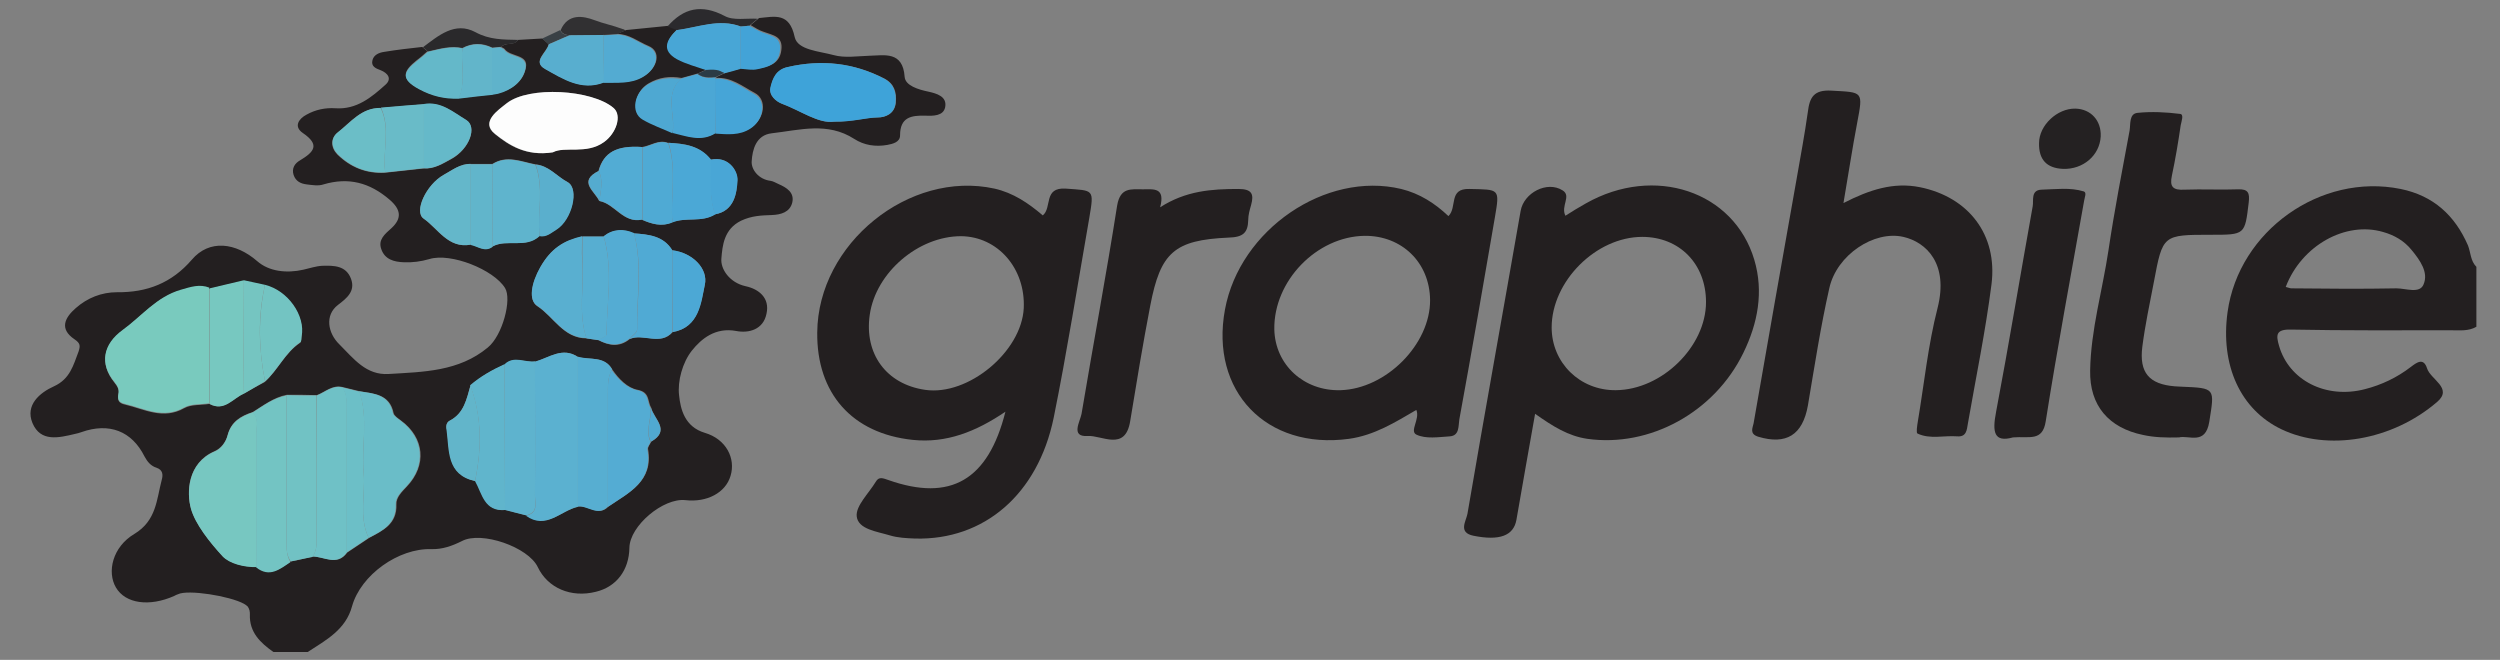 <?xml version="1.0" encoding="UTF-8" standalone="yes"?>
<svg version="1.1" id="Layer_1" xmlns="http://www.w3.org/2000/svg" xmlns:xlink="http://www.w3.org/1999/xlink" x="0px" y="0px" viewBox="4.8 10.88 709.4 187.24" style="enable-background:new 0 0 720 212;" xml:space="preserve">
  <rect x="4.8" y="10.88" width="709.4" height="187.24" fill="#808080" stroke="none"/>
  <style type="text/css">
	.st0{fill:#C59A6E;}
	.st1{fill:#3CB44B;}
	.st2{fill:#67308F;}
	.st3{fill:#D1D1D1;}
	.st4{fill:#EF5B28;}
	.st5{stroke:#000000;stroke-width:16;stroke-miterlimit:10;}
	.st6{fill:url(#Triangle-3_1_);}
	.st7{fill:#333333;}
	.st8{fill:#CF2129;}
	.st9{fill:#CC3832;}
	.st10{fill:#BA443D;}
	.st11{fill:#BAC556;}
	.st12{fill:#F8DF4B;}
	.st13{fill:#F5CF47;}
	.st14{fill:#A9B75D;}
	.st15{fill:#DDBE5B;}
	.st16{fill:#6FBECB;}
	.st17{fill:#79C0BF;}
	.st18{fill:#77C3D2;}
	.st19{fill:#5CB8BB;}
	.st20{fill:#529FB5;}
	.st21{fill:#BA3D36;}
	.st22{fill:#9D3634;}
	.st23{fill:#D33E35;}
	.st24{fill:#869B63;}
	.st25{fill:#BEC54F;}
	.st26{fill:#9EAD59;}
	.st27{fill:none;}
	.st28{fill:#43AE2A;}
	.st29{fill:#009DDD;}
	.st30{fill:#00A297;}
	.st31{fill:#0072CC;}
	.st32{fill:#82BB00;}
	.st33{fill:#10069D;}
	.st34{fill:#333F48;}
	.st35{fill:#231F20;}
	.st36{fill:#242122;}
	.st37{fill:#2A292B;}
	.st38{fill:none;stroke:#2B2A2D;stroke-width:0;stroke-linecap:round;stroke-linejoin:round;}
	.st39{fill:#2B2A2D;}
	.st40{fill:#313032;}
	.st41{fill:#394045;}
	.st42{fill:#79CABE;}
	.st43{fill:#77C7C1;}
	.st44{fill:#5BB1D0;}
	.st45{fill:#FDFDFD;}
	.st46{fill:#3EA3D9;}
	.st47{fill:#6ABDC8;}
	.st48{fill:#73C4C3;}
	.st49{fill:#6FC1C6;}
	.st50{fill:#71C2C4;}
	.st51{fill:#5EB3CE;}
	.st52{fill:#57AED1;}
	.st53{fill:#54ACD3;}
	.st54{fill:#77C8C0;}
	.st55{fill:#5FB4CD;}
	.st56{fill:#60B5CC;}
	.st57{fill:#59AFD0;}
	.st58{fill:#50AAD4;}
	.st59{fill:#48A6D6;}
	.st60{fill:#64B7CA;}
	.st61{fill:#4BA8D6;}
	.st62{fill:#73C4C2;}
	.st63{fill:#6CBFC7;}
	.st64{fill:#58AECF;}
	.st65{fill:#52ACD4;}
	.st66{fill:#4BA7D5;}
	.st67{fill:#69BBC8;}
	.st68{fill:#6BBEC7;}
	.st69{fill:#4FAAD4;}
	.st70{fill:#64B8C9;}
	.st71{fill:#65B9C9;}
	.st72{fill:#62B5CA;}
	.st73{fill:#46A5D7;}
	.st74{fill:#53ABD2;}
	.st75{fill:#4CA8D5;}
	.st76{fill:#75C5C1;}
	.st77{fill:#61B5CB;}
	.st78{fill:#5AAFCD;}
	.st79{fill:#4EA8D2;}
	.st80{fill:#43A3D7;}
	.st81{fill:#5FB3CB;}
	.st82{fill:#49A6D6;}
	.st83{fill:#54ABCF;}
	.st84{fill:#50A9D1;}
	.st85{fill:#2B3B45;}
</style>
  <g>
    <path class="st27" d="M74,182.3c0.6,0.6,1.1,1.2,1.6,1.9c-0.1-0.4-0.3-0.8-0.5-1.1C74.8,182.8,74.5,182.6,74,182.3z"/>
    <path class="st27" d="M207.7,33.2C207.7,33.2,207.7,33.2,207.7,33.2L207.7,33.2C207.7,33.2,207.7,33.2,207.7,33.2z"/>
    <path class="st35" d="M104.7,182.9c2.5-8.9,13.2-16.5,22.5-16.2c3.1,0.1,5.9-0.9,8.7-2.3c5.5-2.9,18.8,1.7,21.5,7.4&#xA;&#x9;&#x9;c2.8,5.9,9.4,8.8,16.5,7c5.8-1.4,9.4-6.1,9.5-12.5c0.1-6.2,9.6-14.2,15.9-13.5c6.1,0.7,11.4-2.1,12.8-6.9&#xA;&#x9;&#x9;c1.5-4.9-1.2-10.4-7.3-12.2c-5.7-1.7-6.9-6.7-7.3-10.6c-0.5-4.1,1-9.4,3.6-12.7c2.7-3.4,6.7-6.7,12.6-5.6c3.6,0.7,7.7-0.4,8.6-4.9&#xA;&#x9;&#x9;c1-4.5-2.2-7-5.9-7.8c-4.6-1-7.2-4.9-6.9-7.9c0.3-3.6,0.7-8.3,5.6-10.7c3-1.4,5.7-1.5,8.7-1.6c2.6-0.1,5.1-0.8,5.8-3.5&#xA;&#x9;&#x9;c0.7-2.9-1.6-4.3-3.9-5.3c-0.7-0.3-1.5-0.8-2.2-0.9c-3.5-0.4-5.6-3.3-5.4-5.6c0.2-3.2,1.2-7.4,5.7-7.9c7.9-0.9,15.8-3.3,23.4,1.6&#xA;&#x9;&#x9;c2.8,1.8,6,2.3,9.4,1.7c1.6-0.3,3.6-0.8,3.6-2.7c0-5.2,3.2-5.7,7.2-5.6c2.2,0.1,5.1,0.1,5.6-2.4c0.6-3.1-2.5-3.9-4.7-4.4&#xA;&#x9;&#x9;c-2.9-0.6-6.6-1.7-6.8-4.2c-0.5-7.4-5.8-6.1-10-6c-3.4,0.1-7,0.7-10.2-0.2c-4-1.1-10.2-1.4-11-5.1c-1.5-7.1-5.7-5.8-10.1-5.4h0h0&#xA;&#x9;&#x9;c-0.6,0.5-1.1,0.9-1.7,1.4c-0.2,0.2-0.5,0.4-0.7,0.6c0,0,0,0,0,0c0,0,0,0,0,0c1.2,0.7,2.4,1.5,3.7,1.9c2.6,1,5.6,1.2,5,5.3&#xA;&#x9;&#x9;c-0.5,3.8-3.5,4.5-6.3,5.1c-1.5,0.3-3.2-0.1-4.8-0.1c-1.6,0.4-3.1,0.8-4.7,1.3c-0.1-0.1-0.2-0.2-0.4-0.2c0.1,0.1,0.2,0.2,0.4,0.2&#xA;&#x9;&#x9;c-0.8,0.4-1.6,0.8-2.5,1.2l-0.2,0.3c0,0,0,0,0,0c4.3-0.3,7.5,2.4,10.9,4.2c3.7,1.9,2.9,7.4-1,9.9c-3.1,2-6.5,1.7-9.9,1.4&#xA;&#x9;&#x9;c-4.1,2.6-8.1,0.8-12.2-0.1l0,0c-2.9-1.3-5.9-2.3-8.5-3.9c-3.4-2-2.4-7.7,1.6-10c2.9-1.7,6-2.1,9.3-1.5l0,0&#xA;&#x9;&#x9;c1.6-0.4,3.2-0.9,4.7-1.3c0,0,0,0,0,0c0,0,0,0,0,0c0.8-0.4,1.7-0.8,2.5-1.1c-2.8-1-5.8-1.7-8.3-3.1c-4.5-2.5-3-5.5-0.1-8.3&#xA;&#x9;&#x9;c-0.5-0.2-0.9-0.4-1.4-0.6c-0.4-0.1-0.7-0.3-1.1-0.4c-4,0.4-8,0.8-12,1.2c-0.6,0.2-1.1,0.5-1.7,0.7c-0.3,0.1-0.6,0.2-0.9,0.4&#xA;&#x9;&#x9;c0,0,0,0,0,0c3.4,0,6,2.2,8.9,3.4c3.7,1.5,2.8,6.2-1.4,8.6c-3.5,2.1-7.4,1.6-11.2,1.7c-6.4,2.5-11.6-1-16.7-3.8&#xA;&#x9;&#x9;c-3.8-2.1,0.5-4.7,1-7c-0.3-0.2-0.5-0.5-0.8-0.7c-0.3-0.3-0.6-0.6-1-0.9c-2.3,0.1-4.6,0.3-6.9,0.4c-0.9,1.4-2.6,0.9-3.9,1.4&#xA;&#x9;&#x9;c-0.3,0.1-0.6,0.3-0.9,0.6c0,0,0,0,0,0c0.3,0.2,0.8,0.3,1,0.6c1.7,2.3,6.9,1.4,6,5.4c-0.7,3.7-3.9,6.1-7.8,7.1&#xA;&#x9;&#x9;c-0.6,0.2-1.2,0.2-1.7,0.3c-3.2,0.4-6.5,0.8-9.7,1.1c-4,0.1-7.5-0.7-11.2-2.7c-5.3-2.9-4.3-5-0.6-8c1.1-0.8,2.1-1.7,3.1-2.6h0l0,0&#xA;&#x9;&#x9;c-0.2-0.1-0.4-0.3-0.5-0.4c-0.3-0.3-0.7-0.5-1-0.8c0,0,0,0,0,0c-3.6,0.4-7.2,0.8-10.8,1.4c-1.4,0.2-2.9,0.8-3.3,2.3&#xA;&#x9;&#x9;c-0.5,1.8,0.9,2.4,2.3,2.9c2,0.8,3.3,2.4,1.4,4.1c-4,3.6-8.2,7.1-14.2,6.7c-2.9-0.2-5.7,0.4-8.2,1.8c-2.3,1.2-3.7,3.4-1.1,5.2&#xA;&#x9;&#x9;c5,3.4,3.2,5.4-0.8,7.8c-1.4,0.8-2.4,2.2-1.8,4.1c0.6,1.8,2,2.5,3.7,2.7c1.6,0.2,3.4,0.5,4.8,0c7.1-2.1,13.1-0.5,18.7,4.3&#xA;&#x9;&#x9;c3.4,2.9,3.5,5.4,0.6,8.1c-1.9,1.7-3.9,3.3-2.9,6c1,2.9,3.6,3.6,6.4,3.7c2.4,0.1,4.8-0.2,7.2-0.9c6.1-1.9,18.3,3,21.5,8.2&#xA;&#x9;&#x9;c2,3.2-0.7,13.5-4.9,16.9c-8.2,6.8-18.2,6.9-28.1,7.5c-6.4,0.4-9.9-4.3-14-8.4c-3.3-3.2-4.2-8.3-0.4-11.2c2.5-1.9,5-3.9,3.7-7.4&#xA;&#x9;&#x9;c-1.4-3.8-4.9-3.8-8.2-3.7c-1.8,0.1-3.5,0.7-5.3,1.1c-4.8,1.1-9.8,0.5-13.1-2.4c-6.1-5.3-13.6-6.3-18.6-0.4&#xA;&#x9;&#x9;c-5.7,6.6-12.7,9.3-21.2,9.2c-4.4,0-8.4,1.6-11.7,4.5c-3.1,2.7-4.8,5.9-0.3,8.9c1.6,1.1,1.6,1.8,1.1,3.4c-1.5,3.9-2.4,7.8-7,9.9&#xA;&#x9;&#x9;c-4,1.8-8.2,5.3-6.1,10.4c2.3,5.5,7.5,4.2,12.1,3.1c0.6-0.1,1.2-0.3,1.8-0.5c7.9-2.8,14.3-0.3,17.9,6.9c0.8,1.5,1.8,2.7,3.4,3.2&#xA;&#x9;&#x9;c1.8,0.6,1.9,2,1.5,3.4c-1.5,5.7-1.5,11.6-7.8,15.4c-6.2,3.7-7.8,10.8-5.2,15.2c2.7,4.6,9.5,5.5,16.5,2.4c0.4-0.2,0.7-0.4,1.1-0.5&#xA;&#x9;&#x9;c2.8-1.4,14.7,0.5,18.7,2.7c0.5,0.3,0.8,0.5,1.1,0.8c0.2,0.3,0.4,0.7,0.5,1.1c0.1,0.4,0.1,0.8,0.1,1.1c-0.2,5.1,3,8.1,6.7,10.7&#xA;&#x9;&#x9;c3.2,0,6.5,0,9.7,0C97.3,192.5,102.9,189.6,104.7,182.9z M132.5,130.2c4-2.1,4.7-6.1,5.8-9.9c2.9-2.6,6.3-4.5,9.8-6&#xA;&#x9;&#x9;c2.7-2.5,5.7-0.4,8.6-0.8c4-1.1,7.7-4.3,12.2-1.3v0c3.3,0.9,7.5-0.4,9.7,3.6c0,0,0,0,0,0c1.8,2.6,4.3,5.2,7.2,5.7&#xA;&#x9;&#x9;c3.5,0.7,2.7,3.3,3.8,5.1c0,0,0,0,0,0c0.8,3.2,5.6,6.4,0,9.6c-0.3,0.7-1,1.5-0.9,2.1c1.6,9.2-5.4,12.3-11.2,16.3&#xA;&#x9;&#x9;c-2.8,2.9-5.7-0.3-8.5,0c-4.9,1-9,6.6-14.8,2.5c0,0,0,0,0,0c-2-0.5-3.9-1-5.9-1.5c0,0,0,0,0,0c-5.9,0.4-6.5-4.7-8.5-8.2&#xA;&#x9;&#x9;c0,0,0,0,0,0c-8.2-1.8-7.3-8.7-8.2-14.6C131.3,131.8,131.4,130.7,132.5,130.2z M144.6,80.8c-2.2,1.7-4.1-0.1-6.2-0.5&#xA;&#x9;&#x9;c-6.4,1.2-9.3-4.5-13.4-7.4c-2.8-2,0.7-9.6,5.7-12.4c2.4-1.3,4.7-3.2,7.7-3.1c0,0,0,0,0,0c2,0,4.1,0,6.1,0c0,0,0,0,0,0&#xA;&#x9;&#x9;c4.1-2.6,8.1-0.7,12.2,0.1c0,0,0,0,0,0c3.7,0.3,6,3.4,9.1,5c3.5,1.9,1.2,10.6-3.1,13.4c-1.4,0.9-2.9,2.3-4.9,1.9&#xA;&#x9;&#x9;C154,81.5,148.7,78.6,144.6,80.8C144.6,80.8,144.6,80.8,144.6,80.8z M204.8,91.7c-1.1,4.8-1.6,12.1-9.1,13.4c-3.5,4-8.3,0.2-12.2,2&#xA;&#x9;&#x9;c0,0,0,0,0,0c-2.9,2.4-5.9,1.9-8.9,0.3c0,0,0,0,0,0c-1.1-0.2-2.2-0.3-3.4-0.5c0,0,0,0,0,0v0c-6.5,0-9.3-6.1-13.9-9.1&#xA;&#x9;&#x9;c-2.6-1.7-1.7-6.5,0.8-11c3-5.4,6.7-7.6,11.9-8.8h0c2,0,4,0,6,0c2.7-2.1,5.6-2.2,8.6-0.9c4.2,0.3,8.4,0.7,10.9,4.8c0,0,0,0,0,0&#xA;&#x9;&#x9;c0,0,0,0,0,0C201.4,82.6,205.8,87.2,204.8,91.7z M223.5,35.7c0.6-2.6,1.6-5.1,4.9-5.8c9.6-2.2,18.7-1.2,27.4,3.3&#xA;&#x9;&#x9;c2.7,1.4,3.5,3.8,3.2,6.9c-0.4,3.2-3.1,4.1-5,4.1c-3.6,0-7.1,1.2-12.4,1.2c-4.5,0.7-9.4-3.1-14.9-5.1&#xA;&#x9;&#x9;C225.1,39.7,222.9,38,223.5,35.7z M187,52.6c2.5-0.4,4.7-2.2,7.3-1.2c0,0,0,0,0,0c0,0,0,0,0,0c4.6,0.2,9,0.7,12.1,4.8v0&#xA;&#x9;&#x9;c4.9-1.1,7.7,3,7.6,5.8c-0.1,3.6-0.8,8.8-6.4,9.7c-3.7,2.4-8.3,0.7-12.2,2.3c0,0,0,0,0,0c0,0,0,0,0,0c-3,1.3-5.8,0.4-8.5-0.8&#xA;&#x9;&#x9;c-5.3,1.1-7.7-4.5-12.1-5.3l0,0c0,0,0,0,0,0c-1.3-2.8-6.1-5.5-0.2-8.5C176.1,54.1,179.8,52.1,187,52.6z M148.5,40.2&#xA;&#x9;&#x9;c6.4-5,24.2-3.9,30.3,1.3c2.5,2.1,0.9,7.2-2.7,9.7c-5,3.6-11.1,1-14.5,2.9c-7.6,1.2-12.5-2-16.4-5.2&#xA;&#x9;&#x9;C141,45.5,146.2,42.1,148.5,40.2z M125,40.5c4.9-0.9,8.4,2.3,12.1,4.5c3.2,1.9,0.9,8.2-4.2,11c-2.4,1.3-4.9,2.9-7.9,2.7&#xA;&#x9;&#x9;c-3.7,0.4-7.3,0.8-11,1.2h0c-5.2,0.3-9.7-1.5-13.4-5.1c-2-2-2.1-4.6,0-6.3c3.6-2.9,6.7-7,12.1-6.9C116.9,41.1,120.9,40.8,125,40.5z&#xA;&#x9;&#x9; M73.9,122.6c-3.1,1.3-5.5,5.1-9.7,2.9c-2.4,0.4-5.1,0.1-7.1,1.2c-6,3.4-11.3,0.3-16.8-1c-1.9-0.4-2.2-1.3-1.9-2.9&#xA;&#x9;&#x9;c0.3-1.3-0.3-2.3-1.1-3.3c-4.3-5.3-3.2-10.8,2.3-14.8c5.4-4,9.6-9.5,16.5-11.4c2.8-0.8,5.3-1.7,8.1-0.4c3.2-0.8,6.5-1.5,9.7-2.3h0&#xA;&#x9;&#x9;c0,0,0,0,0,0c2,0.4,4,0.9,6,1.3c6.5,1.6,11.5,8.7,10.4,14.6c-0.1,0.6,0,1.5-0.4,1.7c-4.3,2.9-6.3,7.8-10,11.1c0,0,0,0,0,0&#xA;&#x9;&#x9;C78,120.3,76,121.4,73.9,122.6C73.9,122.6,73.9,122.6,73.9,122.6C73.9,122.6,73.9,122.6,73.9,122.6z M87.3,170.2&#xA;&#x9;&#x9;c-3,2-5.9,4.5-9.7,1.5c-3.5,0.1-7.7-1-9.6-3c-3.7-4-7.8-9.2-9-13.5c-1.3-4.6-1-13,6.7-16.3c1.8-0.8,3.2-2.6,3.7-4.6&#xA;&#x9;&#x9;c1-3.8,3.7-5.4,7.1-6.5c0,0,0,0,0,0c3.1-1.9,6-4.2,9.7-4.9c2.8,0,5.7,0,8.5,0.1c2.4-0.9,4.4-3,7.3-2.3c0,0,0,0,0,0c0,0,0,0,0,0&#xA;&#x9;&#x9;c1.6,0.4,3.2,0.8,4.9,1.2c0,0,0,0,0,0c4.1,0.7,8.5,0.8,9.6,6.2c0.2,0.8,1.3,1.5,2.1,2.1c6.7,4.9,7.4,12.7,1.7,18.7&#xA;&#x9;&#x9;c-1.4,1.5-3.1,3.1-3,5.1c0.2,5.6-3.8,7.4-7.7,9.5c0,0,0,0,0,0c-2.1,1.4-4.2,2.8-6.3,4.2c-2.8,3.9-6.4,1.1-9.7,1.1c0,0,0,0,0,0&#xA;&#x9;&#x9;C91.4,169.3,89.4,169.8,87.3,170.2C87.3,170.2,87.3,170.2,87.3,170.2z"/>
    <path class="st35" d="M181.3,19.2c0.3,0.1,0.7,0.3,1,0.4C182,19.4,181.6,19.2,181.3,19.2z"/>
    <path class="st35" d="M705.1,80.5c-3.7-8.5-9.8-14.1-19.1-16c-22.7-4.6-45.9,11.9-49.1,34.9c-2.1,15.1,3.6,27.7,15.3,33.3&#xA;&#x9;&#x9;c13,6.2,31.3,3.3,44.2-7.8c4.5-3.9-1.9-6.3-2.9-9.5c-1-3.1-2.9-1.7-4.6-0.4c-3.9,3-8.3,5.1-13,6.3c-11.1,2.9-21.6-2.5-24.4-12.3&#xA;&#x9;&#x9;c-0.9-3.1-0.9-4.7,3.4-4.6c15.2,0.3,30.4,0.2,45.5,0.2c2.4,0,4.9,0.3,7.1-1c0-5.7,0-11.3,0-17C705.8,84.9,705.9,82.5,705.1,80.5z&#xA;&#x9;&#x9; M684.8,92.7c-9.9,0.2-19.9,0.1-29.8,0c-0.4,0-0.8-0.2-1.6-0.4c4.5-11.8,17-18.7,27.6-15.6c3.2,0.9,6,2.5,8.1,5.1&#xA;&#x9;&#x9;c2.4,2.9,4.9,6.4,3.4,9.8C691.4,94.3,687.5,92.7,684.8,92.7z"/>
    <path class="st35" d="M307.2,64.4c-6.4-0.4-3.8,5.4-6.5,7.6c-4.1-3.5-8.4-6.4-13.7-7.6c-24.2-5.3-50.1,15.6-50.3,40.8&#xA;&#x9;&#x9;c-0.2,17.3,9.9,28.7,27.1,30.5c9.5,1,17.9-2.3,26.3-8c-4.9,19.5-15.6,25.6-33.2,19.4c-1.5-0.5-2.7-1.1-3.6,0.5&#xA;&#x9;&#x9;c-2,3.3-5.7,6.8-5.4,9.8c0.4,3.7,5.8,4.3,9.4,5.4c2.3,0.7,4.8,0.8,7.2,0.9c19.5,0.5,34.8-12.5,39.3-34.3&#xA;&#x9;&#x9;c3.8-18.8,6.8-37.8,10.1-56.7C315.3,64.4,315.2,65,307.2,64.4z M295.3,98.3c-0.6,12.4-15.8,25-28,23.2c-11-1.6-17.3-10.2-15.7-21.3&#xA;&#x9;&#x9;c1.7-12,13.8-22.3,25.9-22.3C287.9,78,295.8,87,295.3,98.3z"/>
    <path class="st35" d="M502.6,84.6c-5.8-19.5-28.4-27-47.8-16c-2,1.1-3.9,2.3-5.8,3.5c-1.4-2.8,1.8-5.6-0.8-7.2&#xA;&#x9;&#x9;c-4.4-2.8-11,0.7-11.9,5.8c-5,28.7-10.2,57.3-15.1,86c-0.4,2.1-2.7,5.3,1.7,6.2c7.4,1.5,11.4,0,12.2-4.5c1.7-9.7,3.4-19.5,5.3-30.1&#xA;&#x9;&#x9;c5.1,3.6,9.4,6.3,14.8,7.1c17.7,2.5,36.1-7.5,44.3-24.4C503.6,102.6,505.3,93.7,502.6,84.6z M463.3,121.6&#xA;&#x9;&#x9;c-10.2,0.1-18.2-7.8-18.2-17.8c0-13.1,12.6-25.7,25.7-25.7c10.6,0,18.1,7.7,18.1,18.5C488.9,109.2,476.4,121.5,463.3,121.6z"/>
    <path class="st35" d="M421.8,64.5c-6.1-0.2-3.4,5.2-6,7.7c-3.8-3.6-8.1-6.4-13.4-7.7C381,59.4,356.6,76,352.4,98.7&#xA;&#x9;&#x9;c-4.3,23.2,11.8,39.9,35.2,36.7c7.2-1,13.1-4.7,19.1-8.2c1.1,2.6-2,6,0,7c2.7,1.3,6.3,0.7,9.5,0.5c2.8-0.2,2.4-3,2.7-4.8&#xA;&#x9;&#x9;c3.5-19.1,6.8-38.2,10.1-57.4C430.4,64.3,430.3,64.7,421.8,64.5z M385.2,121.6c-10.4,0.3-18.6-7.2-18.8-17.3&#xA;&#x9;&#x9;C366.2,90.6,378.4,78,392,77.8c10.6-0.1,18.5,7.6,18.6,18.2C410.7,108.5,398.2,121.2,385.2,121.6z"/>
    <path class="st35" d="M549.6,64c-7.5-1.5-14.3,0.7-21.7,4.5c1.4-8.1,2.5-15.5,3.9-22.8c1.7-9,1.7-8.6-7.3-9.1c-5-0.3-6.2,1.9-6.7,6&#xA;&#x9;&#x9;c-0.9,6.4-2.1,12.8-3.2,19.1c-4.1,23.1-8.2,46.2-12.2,69.3c-0.3,1.4-1.2,3,1.3,3.8c8,2.4,12.6-0.5,14.1-8.8&#xA;&#x9;&#x9;c1.9-11.2,3.6-22.4,6.1-33.4c2.1-9.4,12.7-16.4,21-14.5c6.5,1.5,12.9,7.6,9.7,20.2c-2.7,10.5-3.8,21.5-5.6,32.2&#xA;&#x9;&#x9;c-0.2,1.2-0.5,3.2-0.1,3.4c3.6,1.7,7.5,0.5,11.3,0.8c2.6,0.2,2.7-1.8,3-3.6c2.3-13.2,5-26.2,6.7-39.5&#xA;&#x9;&#x9;C571.7,77.5,563.4,66.8,549.6,64z"/>
    <path class="st35" d="M639.9,64.6c-5.1,0.2-10.1-0.1-15.2,0.1c-3.3,0.2-4.3-0.8-3.6-4c1-4.7,1.8-9.5,2.5-14.3&#xA;&#x9;&#x9;c0.2-1.1,1-3.1-0.2-3.2c-4-0.5-8-0.7-12-0.3c-2.5,0.2-2,3.2-2.3,5c-2.1,11.3-4.3,22.6-6,34c-1.7,11.4-5,22.5-5.2,34.1&#xA;&#x9;&#x9;c-0.2,10,5.3,16.3,15,18.3c3.2,0.7,6.4,0.8,10.2,0.7c2.8-0.7,7.5,2.3,8.6-4.4c1.5-9.6,1.9-9.6-8-10c-0.6,0-1.2-0.1-1.8-0.1&#xA;&#x9;&#x9;c-7.3-0.6-10.1-3.9-9.2-11.2c0.8-6.2,2.1-12.3,3.3-18.5c2.5-13.3,2.5-13.3,16.2-13.3c9.7,0,9.6,0,10.7-9.2&#xA;&#x9;&#x9;C643.2,65.7,642.8,64.5,639.9,64.6z"/>
    <path class="st35" d="M359,73.3c0-1.4,0.4-2.8,0.8-4.2c0.9-3.2,0.2-4.6-3.6-4.6c-7.6,0-14.9,0.5-22.2,5.2c1.5-5.7-1.8-5.1-4.9-5.1&#xA;&#x9;&#x9;c-3.4,0-6.4-0.6-7.3,4.6c-3.1,19.8-6.8,39.4-10.1,59.1c-0.4,2.2-3.2,6.6,1.7,6.3c4-0.3,10.7,4.5,12.1-4.2c1.8-11,3.6-21.9,5.7-32.8&#xA;&#x9;&#x9;c2.9-15.1,6.8-18.6,22.2-19.3C357.6,78.2,358.9,76.9,359,73.3z"/>
    <path class="st35" d="M596.1,65.2c-3.9-1.2-8-0.6-12-0.5c-3.1,0.1-2.2,3.1-2.5,4.7c-3.5,19.4-6.7,38.9-10.4,58.4&#xA;&#x9;&#x9;c-1.1,5.7-0.6,8.7,4.8,7.2c4.6-0.4,8.4,1.3,9.3-4.6c3.3-20.9,7.2-41.7,10.9-62.6C596.3,67,597,65.5,596.1,65.2z"/>
    <path class="st36" d="M590.2,58.8c5.7,0.2,10.4-3.8,10.7-9.2c0.2-4.5-2.8-7.8-7.2-7.9c-5.1-0.1-10.3,4.7-10.3,9.8&#xA;&#x9;&#x9;C583.3,56.1,585.5,58.6,590.2,58.8z"/>
    <path class="st37" d="M126.2,25.5L126.2,25.5c0.1,0,0.2-0.1,0.4-0.1c3.1-0.7,6.1-1.6,9.4-0.9l0,0h0c2.8-1.5,5.7-1.5,8.5-0.1&#xA;&#x9;&#x9;c0,0,0,0,0,0c0.7-0.1,1.4-0.1,2.1-0.2c0.1,0,0.3,0,0.4,0c0,0,0,0,0,0c0.3-0.3,0.6-0.5,0.9-0.6c1.3-0.5,3,0.1,3.9-1.4&#xA;&#x9;&#x9;c-4.1-0.1-8.1,0-12.1-2.2c-5.8-3.1-10.5,1-14.9,4.3c0,0,0,0,0,0c0.3,0.3,0.7,0.5,1,0.8C125.9,25.3,126.1,25.4,126.2,25.5z"/>
    <path class="st39" d="M196.8,19.4c0.1,0,0.2,0,0.2,0c6-0.7,11.9-3.3,18-1c0,0,0,0,0,0c0.7-0.1,1.4-0.1,2.1-0.2c0.1,0,0.2,0,0.3,0&#xA;&#x9;&#x9;c0,0,0,0,0,0c0.2-0.2,0.5-0.4,0.7-0.6c0.6-0.5,1.1-0.9,1.7-1.4c-3.2-0.2-6.9,0.6-9.4-0.8c-6.5-3.4-11.6-2.3-16.2,3c0,0,0,0,0,0&#xA;&#x9;&#x9;c0.4,0.1,0.7,0.3,1.1,0.4C195.8,19,196.3,19.2,196.8,19.4z"/>
    <path class="st40" d="M164.4,20.2c0.6,0.5,1.3,0.6,2.1,0.7c0,0,0,0,0,0c3.2,0,6.4-0.1,9.6-0.1c0,0,0,0,0,0c1.2-0.1,2.3-0.1,3.5-0.2&#xA;&#x9;&#x9;c0.1,0,0.1,0,0.2,0c0,0,0,0,0,0c0.3-0.1,0.6-0.2,0.9-0.4c0.6-0.2,1.1-0.5,1.7-0.7c-0.3-0.1-0.7-0.3-1-0.4c-2.6-1-5.3-1.5-7.9-2.5&#xA;&#x9;&#x9;c-3.2-1.2-7.5-2-9.6,2.8C164,19.8,164.2,20,164.4,20.2z"/>
    <path class="st41" d="M160.4,23.5c0.1-0.1,0.3-0.1,0.4-0.2c1.3-0.6,2.6-1.1,3.9-1.7c0.6-0.2,1.1-0.5,1.7-0.7&#xA;&#x9;&#x9;c-0.8-0.1-1.6-0.2-2.1-0.7c-0.2-0.2-0.4-0.4-0.5-0.8c-1.7,0.8-3.4,1.6-5.1,2.4c0,0,0,0,0,0l0,0c0.3,0.3,0.6,0.6,1,0.9&#xA;&#x9;&#x9;C159.9,23,160.2,23.2,160.4,23.5z"/>
    <path class="st42" d="M56.1,93.1c-6.9,2-11.1,7.5-16.5,11.4c-5.5,4-6.7,9.5-2.3,14.8c0.8,1,1.4,2,1.1,3.3c-0.3,1.7,0.1,2.5,1.9,2.9&#xA;&#x9;&#x9;c5.5,1.3,10.8,4.4,16.8,1c2-1.1,4.7-0.8,7.1-1.2c0-10.9,0-21.8,0-32.8C61.4,91.4,58.9,92.3,56.1,93.1z"/>
    <path class="st43" d="M77.6,133.6c0-1.9,0.7-4.1-1.1-5.7c-3.3,1.1-6.1,2.7-7.1,6.5c-0.5,2-1.9,3.9-3.7,4.6&#xA;&#x9;&#x9;c-7.7,3.3-8,11.7-6.7,16.3c1.2,4.3,5.3,9.5,9,13.5c1.9,2,6,3.1,9.6,3C77.6,159.1,77.6,146.3,77.6,133.6z"/>
    <path class="st44" d="M156.6,151.4c0,2.2,1.1,5.1-2.6,5.8c0,0,0,0,0,0c0,0,0,0,0,0c5.8,4.2,9.9-1.5,14.8-2.5c0-14.2,0-28.3,0-42.5&#xA;&#x9;&#x9;c-4.4-3-8.2,0.2-12.2,1.3C156.6,126.1,156.7,138.7,156.6,151.4z"/>
    <path class="st45" d="M145.3,48.9c3.9,3.1,8.8,6.4,16.4,5.2c3.4-1.8,9.5,0.7,14.5-2.9c3.5-2.5,5.2-7.6,2.7-9.7&#xA;&#x9;&#x9;c-6.1-5.2-24-6.3-30.3-1.3C146.2,42.1,141,45.5,145.3,48.9z"/>
    <path class="st46" d="M226.6,40.3c5.4,2,10.4,5.7,14.9,5.1c5.3,0.1,8.8-1.1,12.4-1.2c1.9,0,4.7-0.9,5-4.1c0.3-3.1-0.5-5.4-3.2-6.9&#xA;&#x9;&#x9;c-8.7-4.5-17.8-5.5-27.4-3.3c-3.3,0.7-4.3,3.2-4.9,5.8C222.9,38,225.1,39.7,226.6,40.3z"/>
    <path class="st47" d="M108,145.2c0.5,6.1-1.4,12.4,1.4,18.3c0,0,0,0,0,0c0,0,0,0,0,0c3.9-2,7.9-3.9,7.7-9.5c-0.1-2,1.6-3.6,3-5.1&#xA;&#x9;&#x9;c5.7-5.9,5-13.8-1.7-18.7c-0.8-0.6-1.9-1.3-2.1-2.1c-1.1-5.4-5.5-5.5-9.6-6.2C109.4,129.6,107.3,137.5,108,145.2z"/>
    <path class="st48" d="M86.1,163.3c0-13.4,0-26.8,0-40.2c-3.7,0.7-6.6,2.9-9.7,4.9c0,0,0,0,0,0c1.8,1.6,1.1,3.8,1.1,5.7&#xA;&#x9;&#x9;c0,12.7,0,25.5,0,38.2c3.8,3,6.7,0.5,9.7-1.5C85.9,168.1,86.1,165.7,86.1,163.3z"/>
    <path class="st49" d="M94.6,161.8c0,2.4,0.4,4.9-1.1,7c3.3,0,6.8,2.8,9.7-1.1c0-13.3,0-26.6,0-39.9c0-2.4,0.3-4.9-1.2-7&#xA;&#x9;&#x9;c0,0,0,0,0,0c-2.9-0.7-4.9,1.4-7.3,2.3C94.6,136,94.6,148.9,94.6,161.8z"/>
    <path class="st50" d="M93.5,168.9c1.5-2.2,1.1-4.6,1.1-7c0-12.9,0-25.8,0-38.8c-2.8,0-5.7,0-8.5-0.1c0,13.4,0,26.8,0,40.2&#xA;&#x9;&#x9;c0,2.4-0.3,4.8,1.2,7c0,0,0,0,0,0C89.4,169.8,91.4,169.3,93.5,168.9C93.5,168.9,93.5,168.9,93.5,168.9z"/>
    <path class="st51" d="M148.1,155.6c2,0.5,3.9,1,5.9,1.5c0,0,0,0,0,0c3.7-0.7,2.5-3.6,2.6-5.8c0.1-12.6,0-25.3,0-37.9&#xA;&#x9;&#x9;c-2.9,0.4-5.9-1.7-8.6,0.8c0,0,0,0,0,0C148.1,128,148.1,141.8,148.1,155.6z"/>
    <path class="st52" d="M177.3,154.6c0-10.6,0-21.3,0-31.9c0-2.4-0.1-4.8,1.2-7c-2.2-3.9-6.4-2.6-9.7-3.6v0c0,14.2,0,28.3,0,42.5&#xA;&#x9;&#x9;C171.6,154.3,174.5,157.6,177.3,154.6z"/>
    <path class="st53" d="M177.3,122.8c0,10.6,0,21.3,0,31.9c5.9-4,12.9-7.2,11.2-16.3c-0.1-0.6,0.6-1.4,0.9-2.1&#xA;&#x9;&#x9;c-1.6-3.2,0.3-6.4,0-9.6c0,0,0,0,0,0c0,0,0,0,0,0c-1.1-1.8-0.3-4.4-3.8-5.1c-2.9-0.6-5.4-3.1-7.2-5.7c0,0,0,0,0,0&#xA;&#x9;&#x9;C177.2,117.9,177.3,120.3,177.3,122.8z"/>
    <path class="st54" d="M74,90.4c-3.2,0.8-6.5,1.5-9.7,2.3c0,10.9,0,21.8,0,32.8c4.2,2.3,6.6-1.6,9.7-2.9c0,0,0,0,0,0&#xA;&#x9;&#x9;C73.9,111.8,74,101.1,74,90.4L74,90.4z"/>
    <path class="st55" d="M157.9,77.9c-0.6-6.8,1.3-13.7-1.2-20.3c-4.1-0.8-8.1-2.7-12.2-0.1c0,7.8,0.1,15.5,0.1,23.3c0,0,0,0,0,0&#xA;&#x9;&#x9;c0,0,0,0,0,0C148.7,78.6,154,81.5,157.9,77.9z"/>
    <path class="st56" d="M139.6,147.4L139.6,147.4C139.6,147.4,139.6,147.4,139.6,147.4c2,3.6,2.6,8.7,8.5,8.2c0,0,0,0,0,0&#xA;&#x9;&#x9;c0-13.8-0.1-27.6-0.1-41.4c0,0,0,0,0,0c-3.5,1.6-6.9,3.5-9.8,6C141.6,129.2,141.5,138.2,139.6,147.4z"/>
    <path class="st57" d="M170,84.6c-0.2-2.2,0-4.4,0-6.7c-5.2,1.2-8.8,3.4-11.9,8.8c-2.5,4.4-3.5,9.3-0.8,11c4.6,3,7.4,9.1,13.9,9.1v0&#xA;&#x9;&#x9;C168.8,99.6,170.6,92,170,84.6z"/>
    <path class="st58" d="M195.6,81.9c-2.5-4.1-6.7-4.5-10.9-4.8c2.5,9,0.8,18.2,0.9,27.3c0,0.9-1.4,1.8-2.2,2.7c3.9-1.7,8.7,2,12.2-2&#xA;&#x9;&#x9;C195.6,97.3,195.6,89.6,195.6,81.9C195.6,81.9,195.6,81.9,195.6,81.9z"/>
    <path class="st53" d="M185.6,104.3c-0.2-9.1,1.5-18.3-0.9-27.3c-3-1.3-5.9-1.2-8.6,0.9c2.7,9.2,0.9,18.6,0.8,27.9&#xA;&#x9;&#x9;c0,0.5-1.5,1-2.4,1.5c0,0,0,0,0,0c0,0,0,0,0,0c3,1.6,6,2,8.9-0.3c0,0,0,0,0,0C184.2,106.1,185.6,105.2,185.6,104.3z"/>
    <path class="st59" d="M215,19.6c0-0.4,0-0.8,0-1.2c0,0,0,0,0,0c-6.2-2.3-12,0.2-18,1c-0.1,0-0.2,0-0.2,0c-2.9,2.8-4.4,5.8,0.1,8.3&#xA;&#x9;&#x9;c2.6,1.4,5.5,2.1,8.3,3.1c0,0,0,0,0,0s0,0,0,0c0.1,0,0.2,0,0.3,0c1.1-0.1,2.2-0.1,3.3,0.2c0.4,0.1,0.8,0.3,1.1,0.5&#xA;&#x9;&#x9;c0.1,0.1,0.2,0.1,0.4,0.2c1.6-0.4,3.1-0.8,4.7-1.3c0-0.3,0-0.7,0-1C215,26.1,215,22.9,215,19.6z"/>
    <path class="st60" d="M130.7,60.5c-5,2.8-8.5,10.5-5.7,12.4c4.1,2.8,7,8.6,13.4,7.4c0-7.6,0-15.2,0-22.9&#xA;&#x9;&#x9;C135.4,57.3,133.1,59.2,130.7,60.5z"/>
    <path class="st61" d="M195.6,74C195.6,74,195.6,74,195.6,74c3.9-1.6,8.4,0.1,12.2-2.3c-1.9-5-1-10.3-1.2-15.5&#xA;&#x9;&#x9;c-3.1-4-7.6-4.5-12.1-4.8c0,0,0,0,0,0C196.9,58.9,195,66.5,195.6,74z"/>
    <path class="st62" d="M80,119.1c3.7-3.3,5.7-8.2,10-11.1c0.4-0.2,0.3-1.1,0.4-1.7c1.1-5.9-3.9-13-10.4-14.6&#xA;&#x9;&#x9;C78,100.8,78.2,110,80,119.1z"/>
    <path class="st63" d="M103.1,127.8c0,13.3,0,26.6,0,39.9c2.1-1.4,4.2-2.8,6.3-4.2c0,0,0,0,0,0c-2.8-5.9-0.9-12.2-1.4-18.3&#xA;&#x9;&#x9;c-0.7-7.7,1.4-15.6-1.2-23.2c0,0,0,0,0,0c-1.6-0.4-3.2-0.8-4.9-1.2c0,0,0,0,0,0C103.4,123,103.1,125.4,103.1,127.8z"/>
    <path class="st52" d="M176.9,105.9c0.1-9.3,1.9-18.7-0.8-27.9c-2,0-4,0-6,0h0c0,2.2-0.1,4.5,0,6.7c0.5,7.4-1.3,14.9,1.1,22.2&#xA;&#x9;&#x9;c0,0,0,0,0,0c1.1,0.2,2.2,0.3,3.4,0.5c0,0,0,0,0,0C175.3,106.9,176.9,106.4,176.9,105.9z"/>
    <path class="st64" d="M176.1,22.4c0-0.5,0-1.1,0-1.6c0,0,0,0,0,0c0,0,0,0,0,0c-3.2,0-6.4,0.1-9.6,0.1c0,0,0,0,0,0&#xA;&#x9;&#x9;c-0.6,0.2-1.1,0.5-1.7,0.7c-1.3,0.6-2.6,1.1-3.9,1.7c-0.1,0.1-0.3,0.1-0.4,0.2c-0.5,2.4-4.8,4.9-1,7c5,2.8,10.3,6.3,16.7,3.8&#xA;&#x9;&#x9;c0-0.4,0-0.7,0-1.1C176.1,29.6,176.1,26,176.1,22.4z"/>
    <path class="st65" d="M174.7,59.4c1.4,2.8,0.5,5.6,0.2,8.5l0,0c4.5,0.8,6.8,6.4,12.1,5.3c0-6.9,0-13.7,0-20.6&#xA;&#x9;&#x9;C179.8,52.1,176.1,54.1,174.7,59.4z"/>
    <path class="st66" d="M204.2,32.7c-0.5-0.2-1-0.4-1.5-0.8c0,0,0,0,0,0c-1.6,0.4-3.2,0.9-4.7,1.3c-0.4,0.4-0.8,0.8-1.1,1.2&#xA;&#x9;&#x9;c-2.8,3.9-0.9,8.5-1.1,12.8c0,0.5-0.1,0.9-0.2,1.4c4,0.9,8.1,2.7,12.2,0.1c0-0.4,0-0.8,0-1.2c0-4.8,0-9.6-0.1-14.4l0,0l0,0l0.2-0.3&#xA;&#x9;&#x9;c-0.1,0-0.2,0-0.3,0C206.4,33,205.3,33.1,204.2,32.7z"/>
    <path class="st67" d="M114.1,59.8c3.7-0.4,7.3-0.8,11-1.2c0-6.1,0-12.1,0-18.2c-4.1,0.3-8.2,0.7-12.2,1&#xA;&#x9;&#x9;C115.7,47.4,113.3,53.7,114.1,59.8z"/>
    <path class="st68" d="M112.8,41.5c-5.4-0.1-8.4,4.1-12.1,6.9c-2.1,1.6-2,4.3,0,6.3c3.7,3.6,8.1,5.4,13.4,5.1h0&#xA;&#x9;&#x9;C113.3,53.7,115.7,47.4,112.8,41.5z"/>
    <path class="st69" d="M195.6,74C195.6,74,195.6,74,195.6,74c-0.6-7.5,1.3-15.1-1.2-22.5c0,0,0,0,0,0c-2.7-1-4.9,0.8-7.3,1.2&#xA;&#x9;&#x9;c0,6.9,0,13.7,0,20.6C189.8,74.4,192.6,75.3,195.6,74z"/>
    <path class="st70" d="M135.9,25.8c0-0.4,0-0.8,0.1-1.2l0,0c-3.2-0.7-6.3,0.2-9.4,0.9c-0.1,0-0.2,0.1-0.4,0.1h0&#xA;&#x9;&#x9;c-1,0.9-2.1,1.8-3.1,2.6c-3.8,3-4.8,5.1,0.6,8c3.7,2,7.2,2.8,11.2,2.7c0.3-0.6,0.5-1.1,0.7-1.7C136.6,33.5,135.8,29.6,135.9,25.8z"/>
    <path class="st71" d="M132.9,55.9c5.1-2.8,7.4-9,4.2-11c-3.7-2.2-7.2-5.4-12.1-4.5c0,6.1,0,12.1,0,18.2&#xA;&#x9;&#x9;C128,58.9,130.5,57.2,132.9,55.9z"/>
    <path class="st72" d="M139.6,147.4L139.6,147.4c1.9-9.2,2-18.2-1.3-27.1c-1.1,3.8-1.8,7.8-5.8,9.9c-1,0.5-1.2,1.6-1,2.6&#xA;&#x9;&#x9;C132.3,138.7,131.4,145.6,139.6,147.4z"/>
    <path class="st73" d="M207.7,33.2c0,4.8,0,9.6,0.1,14.4c0,0.4,0,0.8,0,1.2c3.4,0.2,6.8,0.6,9.9-1.4c3.9-2.5,4.7-8,1-9.9&#xA;&#x9;&#x9;C215.2,35.6,211.9,32.9,207.7,33.2C207.7,33.2,207.7,33.2,207.7,33.2L207.7,33.2z"/>
    <path class="st74" d="M179.6,20.7c-1.2,0.1-2.3,0.1-3.5,0.2c0,0,0,0,0,0c0,0.5,0,1.1,0,1.6c0,3.6,0,7.2,0,10.8c0,0.4,0,0.7,0,1.1&#xA;&#x9;&#x9;c3.8-0.1,7.7,0.4,11.2-1.7c4.1-2.4,5-7.1,1.4-8.6c-2.9-1.2-5.5-3.4-8.9-3.4c0,0,0,0,0,0s0,0,0,0C179.7,20.6,179.7,20.7,179.6,20.7z&#xA;&#x9;&#x9;"/>
    <path class="st75" d="M195.6,81.9C195.6,81.9,195.6,81.9,195.6,81.9c0,7.7,0.1,15.5,0.1,23.2c7.6-1.3,8.1-8.6,9.1-13.4&#xA;&#x9;&#x9;C205.8,87.2,201.4,82.6,195.6,81.9z"/>
    <path class="st76" d="M80,119.1C80,119.1,80,119.1,80,119.1c-1.8-9.1-2.1-18.3,0-27.4c-2-0.4-4-0.9-6-1.3c0,0,0,0,0,0&#xA;&#x9;&#x9;c0,10.7,0,21.4,0,32.2c0,0,0,0,0,0C76,121.4,78,120.3,80,119.1z"/>
    <path class="st77" d="M144.5,57.5C144.5,57.5,144.5,57.5,144.5,57.5c-2,0-4.1,0-6.1,0c0,0,0,0,0,0c0,7.6,0,15.2,0,22.9&#xA;&#x9;&#x9;c2,0.4,4,2.2,6.2,0.5c0,0,0,0,0,0C144.6,73,144.5,65.2,144.5,57.5z"/>
    <path class="st78" d="M157.9,77.9c2,0.4,3.4-1,4.9-1.9c4.3-2.7,6.5-11.5,3.1-13.4c-3-1.6-5.3-4.7-9.1-5c0,0,0,0,0,0&#xA;&#x9;&#x9;C159.2,64.2,157.2,71.1,157.9,77.9z"/>
    <path class="st79" d="M196.9,34.5c0.3-0.4,0.7-0.8,1.1-1.2l0,0c-3.3-0.5-6.4-0.2-9.3,1.5c-4,2.4-5,8-1.6,10&#xA;&#x9;&#x9;c2.7,1.6,5.7,2.6,8.5,3.9l0,0c0.1-0.5,0.1-0.9,0.2-1.4C196,43,194.1,38.3,196.9,34.5z"/>
    <path class="st72" d="M144.5,25.5c0-0.3,0-0.7,0-1c0,0,0,0,0,0c-2.9-1.4-5.7-1.4-8.5,0.1h0c0,0.4-0.1,0.8-0.1,1.2&#xA;&#x9;&#x9;c-0.1,3.8,0.7,7.7-0.4,11.4c-0.2,0.6-0.4,1.1-0.7,1.7c3.2-0.4,6.5-0.8,9.7-1.1c0-0.5,0-1,0-1.6C144.5,32.6,144.5,29.1,144.5,25.5z"/>
    <path class="st80" d="M215,18.4c0,0.4,0,0.8,0,1.2c0,3.3,0,6.5,0,9.8c0,0.3,0,0.7,0,1c1.6,0.1,3.3,0.5,4.8,0.1&#xA;&#x9;&#x9;c2.9-0.6,5.8-1.3,6.3-5.1c0.6-4-2.4-4.3-5-5.3c-1.3-0.5-2.5-1.3-3.7-1.9c0,0,0,0,0,0c-0.1,0-0.2,0-0.3,0&#xA;&#x9;&#x9;C216.4,18.3,215.7,18.4,215,18.4z"/>
    <path class="st81" d="M146.5,24.3c-0.7,0.1-1.4,0.1-2.1,0.2c0,0.3,0,0.7,0,1c0,3.6,0,7.1,0,10.7c0,0.5,0,1,0,1.6&#xA;&#x9;&#x9;c0.6-0.1,1.2-0.2,1.7-0.3c3.8-1,7-3.4,7.8-7.1c0.8-4-4.4-3.1-6-5.4c-0.2-0.3-0.7-0.4-1-0.6c0,0,0,0,0,0s0,0,0,0&#xA;&#x9;&#x9;C146.8,24.3,146.7,24.3,146.5,24.3z"/>
    <path class="st82" d="M207.7,71.7c5.5-1,6.2-6.1,6.4-9.7c0.1-2.8-2.7-6.9-7.6-5.8v0C206.7,61.4,205.8,66.7,207.7,71.7z"/>
    <path class="st83" d="M174.7,59.4c-5.9,2.9-1.1,5.7,0.2,8.5c0,0,0,0,0,0C175.2,65,176.1,62.2,174.7,59.4z"/>
    <path class="st84" d="M189.5,136.2c5.7-3.2,0.8-6.4,0-9.6c0,0,0,0,0,0C189.8,129.8,187.8,133,189.5,136.2z"/>
    <path class="st85" d="M205.5,30.7c-0.1,0-0.2,0-0.3,0c0,0,0,0,0,0s0,0,0,0c-0.8,0.4-1.7,0.8-2.5,1.1c0,0,0,0,0,0&#xA;&#x9;&#x9;c0.5,0.4,1,0.6,1.5,0.8c1.1,0.3,2.2,0.3,3.3,0.2c0.1,0,0.2,0,0.3,0c0.8-0.4,1.6-0.8,2.5-1.2c-0.1-0.1-0.2-0.2-0.4-0.2&#xA;&#x9;&#x9;c-0.4-0.2-0.8-0.4-1.1-0.5C207.8,30.6,206.7,30.6,205.5,30.7z"/>
  </g>
</svg>